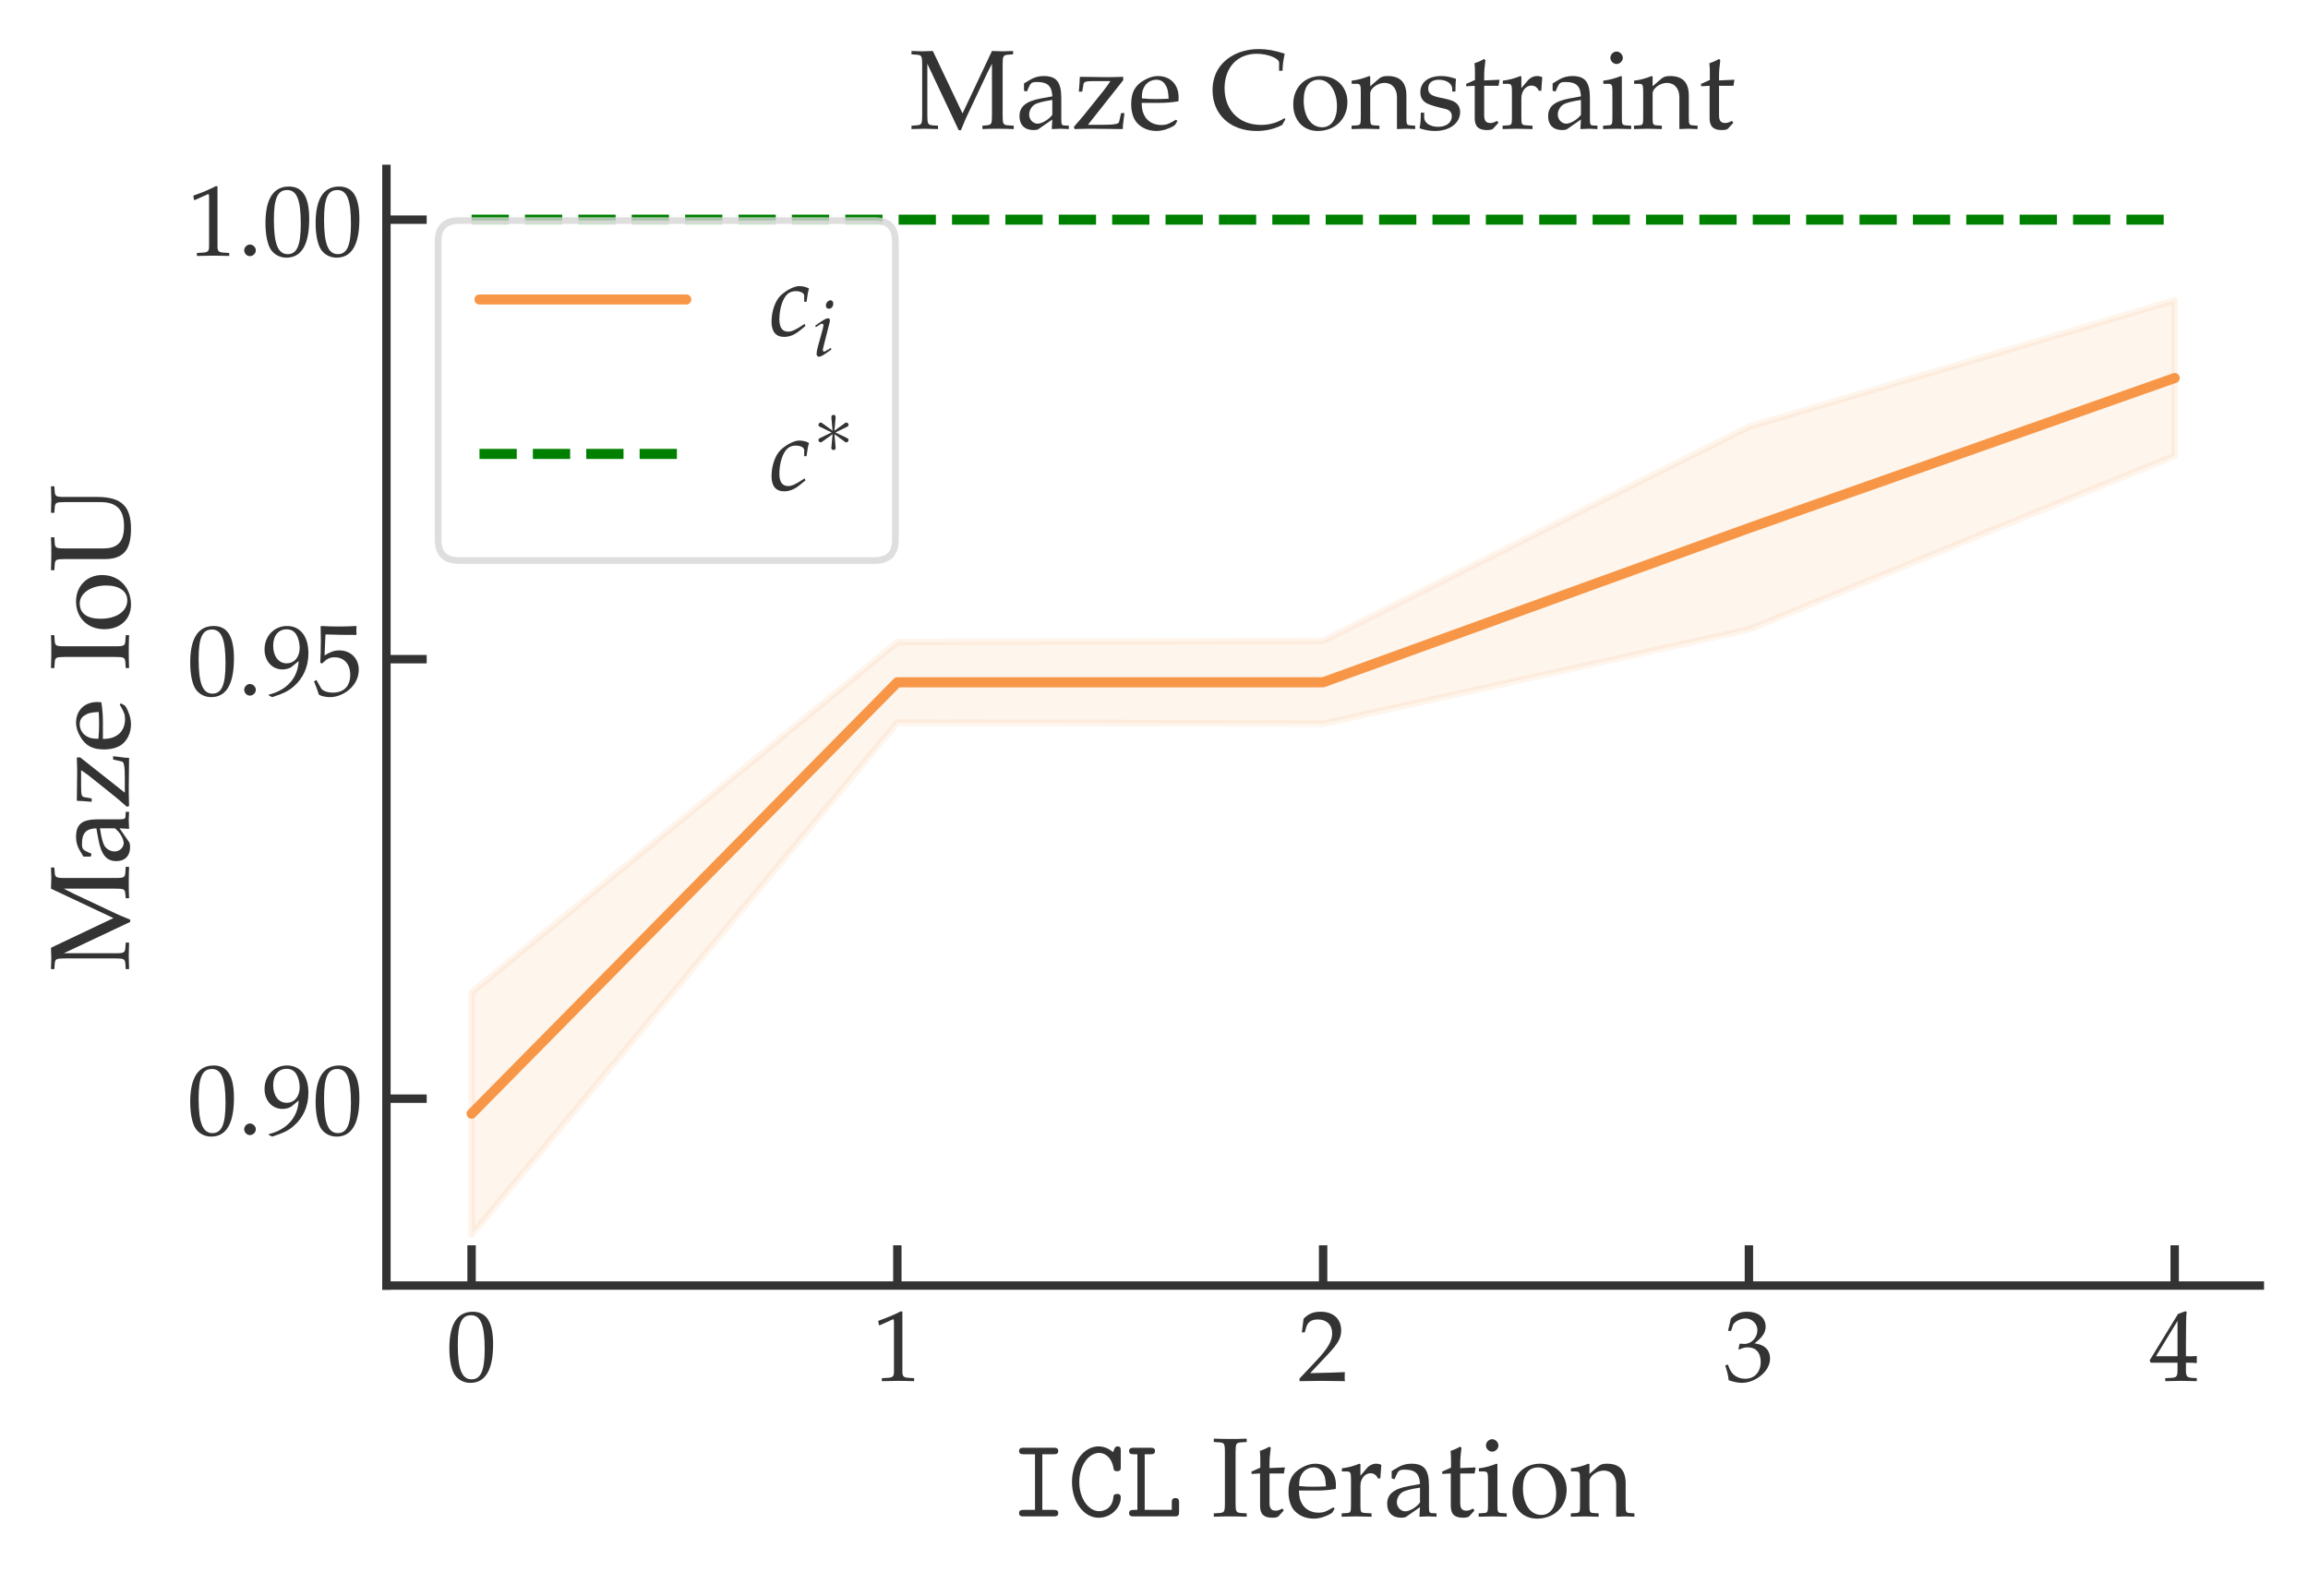 <?xml version="1.0" encoding="UTF-8" standalone="no"?>
<!DOCTYPE svg PUBLIC "-//W3C//DTD SVG 1.1//EN" "http://www.w3.org/Graphics/SVG/1.1/DTD/svg11.dtd">
<svg xmlns="http://www.w3.org/2000/svg" xmlns:xlink="http://www.w3.org/1999/xlink" version="1.1" width="954.853pt" height="660.548pt" viewBox="0 0 954.853 660.548">
<rect x="0" y="0" width="954.853" height="660.548" fill="#808080" stroke="none"/>
<g enable-background="new">
<path transform="matrix(2.778,0,0,-2.778,0,660.548)" d="M 0 0 L 343.747 0 L 343.747 237.797 L 0 237.797 Z " fill="#ffffff"/>
<path transform="matrix(2.778,0,0,-2.778,0,660.548)" d="M 57.547 46.302 L 336.547 46.302 L 336.547 212.622 L 57.547 212.622 Z " fill="#ffffff"/>
<path transform="matrix(2.778,0,0,-2.778,0,660.548)" stroke-width="1.25" stroke-linecap="butt" stroke-linejoin="round" fill="none" stroke="#333333" d="M 70.229 46.302 L 70.229 52.302 "/>
<symbol id="font_0_d4">
<path d="M .234 .709 C .079 .709 0 .586 0 .344 C 0 .227 .021 .126 .056 .077 C .091 .028 .147 0 .209 0 C .36 0 .436 .13 .436 .386 C .436 .605 .371 .709 .234 .709 M .216 .674 C .313 .674 .352 .576 .352 .336 C .352 .123 .314 .035 .222 .035 C .125 .035 .084 .136 .084 .38 C .084 .591 .121 .674 .216 .674 Z "/>
</symbol>
<use xlink:href="#font_0_d4" transform="matrix(41.511,0,0,-41.511,185.907,572.185)" fill="#333333"/>
<path transform="matrix(2.778,0,0,-2.778,0,660.548)" stroke-width="1.25" stroke-linecap="butt" stroke-linejoin="round" fill="none" stroke="#333333" d="M 133.638 46.302 L 133.638 52.302 "/>
<symbol id="font_0_cb">
<path d="M .007 .558 L .017 .558 L .146 .616 C .147 .617 .148 .617 .149 .617 C .155 .617 .157 .608 .157 .584 L .157 .099 C .157 .047 .146 .036 .092 .033 L .036 .03 L .036 0 C .19 .003 .19 .003 .201 .003 C .214 .003 .236 .003 .27 .002 C .282 .001 .317 .001 .358 0 L .358 .03 L .306 .033 C .251 .036 .241 .047 .241 .099 L .241 .692 L .227 .697 C .162 .663 .091 .633 0 .601 L .007 .558 Z "/>
</symbol>
<use xlink:href="#font_0_cb" transform="matrix(41.511,0,0,-41.511,363.33,571.479)" fill="#333333"/>
<path transform="matrix(2.778,0,0,-2.778,0,660.548)" stroke-width="1.25" stroke-linecap="butt" stroke-linejoin="round" fill="none" stroke="#333333" d="M 197.047 46.302 L 197.047 52.302 "/>
<symbol id="font_0_cc">
<path d="M 0 .026 L 0 0 C .187 .003 .187 .003 .223 .003 C .259 .003 .259 .003 .452 0 C .45 .021 .45 .031 .45 .045 C .45 .058 .45 .068 .452 .09 C .337 .085 .291 .084 .106 .08 L .288 .273 C .385 .376 .415 .431 .415 .506 C .415 .621 .337 .692 .21 .692 C .138 .692 .089 .672 .04 .622 L .023 .486 L .052 .486 L .065 .532 C .081 .59 .117 .615 .184 .615 C .27 .615 .325 .561 .325 .476 C .325 .401 .283 .327 .17 .207 L 0 .026 Z "/>
</symbol>
<use xlink:href="#font_0_cc" transform="matrix(41.511,0,0,-41.511,537.64,571.479)" fill="#333333"/>
<path transform="matrix(2.778,0,0,-2.778,0,660.548)" stroke-width="1.25" stroke-linecap="butt" stroke-linejoin="round" fill="none" stroke="#333333" d="M 260.456 46.302 L 260.456 52.302 "/>
<symbol id="font_0_cd">
<path d="M .028 .518 L .059 .518 L .077 .574 C .088 .608 .151 .642 .203 .642 C .268 .642 .321 .589 .321 .526 C .321 .451 .262 .388 .191 .388 C .183 .388 .172 .389 .159 .39 L .144 .391 L .132 .338 L .139 .332 C .177 .349 .196 .354 .223 .354 C .306 .354 .354 .301 .354 .21 C .354 .108 .293 .041 .2 .041 C .154 .041 .113 .056 .083 .084 C .059 .106 .046 .129 .027 .183 L 0 .173 C .021 .112 .029 .076 .035 .026 C .088 .008 .132 0 .169 0 C .249 0 .341 .045 .396 .112 C .43 .153 .447 .197 .447 .244 C .447 .292 .427 .334 .391 .359 C .366 .377 .343 .385 .293 .394 C .373 .456 .403 .502 .403 .561 C .403 .65 .329 .709 .218 .709 C .15 .709 .105 .69 .057 .642 L .028 .518 Z "/>
</symbol>
<use xlink:href="#font_0_cd" transform="matrix(41.511,0,0,-41.511,713.735,572.185)" fill="#333333"/>
<path transform="matrix(2.778,0,0,-2.778,0,660.548)" stroke-width="1.25" stroke-linecap="butt" stroke-linejoin="round" fill="none" stroke="#333333" d="M 323.865 46.302 L 323.865 52.302 "/>
<symbol id="font_0_ce">
<path d="M .278 .184 L .278 .109 C .278 .049 .267 .035 .218 .033 L .156 .03 L .156 0 C .289 .003 .289 .003 .313 .003 C .337 .003 .337 .003 .47 0 L .47 .03 L .422 .033 C .373 .036 .362 .049 .362 .109 L .362 .184 C .421 .184 .442 .183 .47 .18 L .47 .251 C .423 .247 .404 .247 .389 .248 L .386 .248 L .362 .248 L .362 .387 C .362 .565 .364 .651 .369 .692 L .357 .697 L .283 .67 L 0 .207 L .011 .184 L .278 .184 M .278 .248 L .063 .248 L .278 .6 L .278 .248 Z "/>
</symbol>
<use xlink:href="#font_0_ce" transform="matrix(41.511,0,0,-41.511,889.331,571.479)" fill="#333333"/>
<symbol id="font_1_4b">
<path d="M .207 .553 L .309 .553 C .323 .553 .349 .553 .349 .582 C .349 .611 .323 .611 .309 .611 L .04 .611 C .026 .611 0 .611 0 .582 C 0 .553 .026 .553 .04 .553 L .142 .553 L .142 .058 L .04 .058 C .026 .058 0 .058 0 .029 C 0 0 .026 0 .04 0 L .309 0 C .323 0 .349 0 .349 .029 C .349 .058 .323 .058 .309 .058 L .207 .058 L .207 .553 Z "/>
</symbol>
<symbol id="font_1_45">
<path d="M .434 .597 C .434 .613 .434 .635 .406 .635 C .388 .635 .383 .624 .379 .617 C .376 .609 .368 .591 .365 .584 C .324 .62 .278 .635 .236 .635 C .107 .635 0 .497 0 .318 C 0 .135 .11 0 .236 0 C .353 0 .434 .093 .434 .181 C .434 .212 .413 .212 .401 .212 C .387 .212 .371 .207 .369 .19 C .361 .065 .26 .058 .243 .058 C .15 .058 .065 .167 .065 .318 C .065 .469 .151 .577 .242 .577 C .296 .577 .355 .534 .369 .442 C .372 .42 .381 .414 .401 .414 C .434 .414 .434 .432 .434 .452 L .434 .597 Z "/>
</symbol>
<symbol id="font_1_4e">
<path d="M .139 .553 L .191 .553 C .205 .553 .231 .553 .231 .582 C .231 .611 .205 .611 .191 .611 L .041 .611 C .027 .611 0 .611 0 .582 C 0 .553 .027 .553 .041 .553 L .074 .553 L .074 .058 L .041 .058 C .027 .058 0 .058 0 .029 C 0 0 .027 0 .041 0 L .405 0 C .438 0 .445 .009 .445 .041 L .445 .123 C .445 .14 .445 .163 .413 .163 C .38 .163 .38 .141 .38 .123 L .38 .058 L .139 .058 L .139 .553 Z "/>
</symbol>
<use xlink:href="#font_1_4b" transform="matrix(46.492,0,0,-46.492,421.599,627.437)" fill="#333333"/>
<use xlink:href="#font_1_45" transform="matrix(46.492,0,0,-46.492,443.496,627.995)" fill="#333333"/>
<use xlink:href="#font_1_4e" transform="matrix(46.492,0,0,-46.492,467.115,627.437)" fill="#333333"/>
<symbol id="font_0_8d">
<path d="M .194 .572 C .194 .651 .199 .659 .245 .662 L .293 .665 L .293 .695 C .22 .692 .198 .692 .146 .692 C .096 .692 .072 .693 0 .695 L 0 .665 L .048 .662 C .094 .659 .099 .651 .099 .572 L .099 .123 C .099 .044 .094 .036 .048 .033 L 0 .03 L 0 0 C .059 .002 .094 .003 .146 .003 C .198 .003 .234 .002 .293 0 L .293 .03 L .245 .033 C .199 .036 .194 .044 .194 .123 L .194 .572 Z "/>
</symbol>
<symbol id="font_0_b9">
<path d="M .076 .394 L .076 .106 C .076 .032 .109 0 .186 0 C .209 0 .233 .005 .239 .012 L .287 .065 L .274 .082 C .249 .068 .234 .063 .215 .063 C .176 .063 .16 .083 .16 .132 L .16 .394 L .288 .394 L .297 .448 L .16 .442 L .16 .48 C .16 .522 .163 .558 .171 .622 L .159 .633 C .135 .618 .105 .605 .074 .595 C .077 .565 .078 .546 .078 .516 L .078 .446 L 0 .411 L 0 .39 L .076 .394 Z "/>
</symbol>
<symbol id="font_0_aa">
<path d="M .411 .09 L .398 .1 C .334 .062 .311 .053 .268 .053 C .203 .053 .149 .082 .121 .131 C .102 .164 .095 .192 .093 .25 L .239 .25 C .308 .25 .351 .253 .42 .264 C .421 .278 .422 .287 .422 .299 C .422 .414 .348 .489 .236 .489 C .199 .489 .156 .476 .115 .452 C .033 .405 0 .343 0 .239 C 0 .176 .015 .122 .042 .084 C .082 .031 .149 0 .224 0 C .261 0 .298 .008 .339 .026 C .366 .037 .387 .05 .391 .056 L .411 .09 M .333 .287 C .281 .285 .257 .284 .221 .284 C .175 .284 .149 .285 .095 .29 C .095 .337 .099 .359 .112 .385 C .133 .429 .176 .456 .224 .456 C .257 .456 .283 .443 .301 .416 C .323 .383 .33 .354 .333 .287 Z "/>
</symbol>
<symbol id="font_0_b7">
<path d="M .002 .403 L .039 .403 C .079 .403 .083 .396 .083 .33 L .083 .105 C .083 .042 .08 .035 .046 .033 L 0 .03 L 0 0 C .072 .002 .098 .003 .123 .003 C .143 .003 .143 .003 .266 0 L .266 .03 L .214 .033 C .169 .036 .167 .039 .167 .105 L .167 .277 C .167 .337 .207 .387 .256 .387 C .286 .387 .307 .373 .323 .341 L .344 .341 L .353 .461 C .342 .468 .324 .472 .306 .472 C .276 .472 .244 .456 .223 .431 L .167 .365 L .167 .468 L .158 .472 C .107 .451 .055 .437 .002 .431 L .002 .403 Z "/>
</symbol>
<symbol id="font_0_a6">
<path d="M .292 .094 L .287 .009 C .352 .012 .352 .012 .365 .012 C .37 .012 .395 .011 .439 .009 L .439 .039 L .4 .041 C .376 .042 .372 .05 .372 .099 L .372 .282 C .372 .428 .33 .481 .214 .481 C .171 .481 .131 .47 .093 .447 L .04 .415 L .04 .35 L .066 .343 L .079 .374 C .1 .421 .11 .428 .156 .428 C .25 .428 .289 .391 .292 .3 L .193 .282 C .057 .257 0 .21 0 .123 C 0 .045 .047 0 .126 0 C .144 0 .161 .003 .168 .008 L .292 .094 M .292 .136 C .263 .095 .2 .057 .161 .057 C .121 .057 .086 .094 .086 .137 C .086 .174 .106 .209 .136 .228 C .161 .243 .216 .257 .292 .268 L .292 .136 Z "/>
</symbol>
<symbol id="font_0_ae">
<path d="M .167 .468 L .158 .472 C .107 .451 .055 .437 .002 .431 L .002 .403 L .039 .403 C .079 .403 .083 .396 .083 .33 L .083 .105 C .083 .042 .08 .035 .046 .033 L 0 .03 L 0 0 C .1 .003 .1 .003 .125 .003 C .15 .003 .15 .003 .25 0 L .25 .03 L .204 .033 C .17 .035 .167 .042 .167 .105 L .167 .468 M .121 .69 C .091 .69 .065 .664 .065 .634 C .065 .605 .091 .579 .12 .579 C .149 .579 .176 .605 .176 .634 C .176 .662 .149 .69 .121 .69 Z "/>
</symbol>
<symbol id="font_0_b4">
<path d="M .247 .489 C .101 .489 0 .386 0 .237 C 0 .096 .089 0 .218 0 C .372 0 .482 .107 .482 .257 C .482 .392 .384 .489 .247 .489 M .229 .456 C .321 .456 .389 .356 .389 .22 C .389 .105 .338 .033 .257 .033 C .159 .033 .093 .129 .093 .271 C .093 .391 .141 .456 .229 .456 Z "/>
</symbol>
<symbol id="font_0_b3">
<path d="M .404 0 C .465 .003 .466 .003 .483 .003 C .497 .003 .497 .003 .566 0 L .566 .03 L .525 .033 C .491 .035 .488 .041 .488 .105 L .488 .298 C .488 .415 .433 .472 .321 .472 C .284 .472 .263 .465 .242 .447 L .166 .381 L .166 .468 L .157 .472 C .106 .451 .054 .437 .001 .431 L .001 .403 L .038 .403 C .078 .403 .082 .396 .082 .33 L .082 .105 C .082 .042 .079 .035 .045 .033 L 0 .03 L 0 0 C .068 .002 .095 .003 .124 .003 C .153 .003 .18 .002 .248 0 L .248 .03 L .203 .033 C .169 .035 .166 .042 .166 .105 L .166 .317 C .166 .362 .232 .411 .293 .411 C .36 .411 .404 .361 .404 .284 L .404 0 Z "/>
</symbol>
<use xlink:href="#font_0_8d" transform="matrix(46.492,0,0,-46.492,502.158,627.577)" fill="#333333"/>
<use xlink:href="#font_0_b9" transform="matrix(46.492,0,0,-46.492,517.78,627.995)" fill="#333333"/>
<use xlink:href="#font_0_aa" transform="matrix(46.492,0,0,-46.492,533.076,628.367)" fill="#333333"/>
<use xlink:href="#font_0_b7" transform="matrix(46.492,0,0,-46.492,555.066,627.577)" fill="#333333"/>
<use xlink:href="#font_0_a6" transform="matrix(46.492,0,0,-46.492,573.896,627.995)" fill="#333333"/>
<use xlink:href="#font_0_b9" transform="matrix(46.492,0,0,-46.492,596.677,627.995)" fill="#333333"/>
<use xlink:href="#font_0_ae" transform="matrix(46.492,0,0,-46.492,611.741,627.577)" fill="#333333"/>
<use xlink:href="#font_0_b4" transform="matrix(46.492,0,0,-46.492,625.735,628.367)" fill="#333333"/>
<use xlink:href="#font_0_b3" transform="matrix(46.492,0,0,-46.492,649.864,627.577)" fill="#333333"/>
<path transform="matrix(2.778,0,0,-2.778,0,660.548)" stroke-width="1.25" stroke-linecap="butt" stroke-linejoin="round" fill="none" stroke="#333333" d="M 57.547 74.137 L 63.547 74.137 "/>
<symbol id="font_0_de">
<path d="M .057 .116 C .027 .116 0 .088 0 .058 C 0 .028 .027 0 .056 0 C .088 0 .116 .027 .116 .058 C .116 .088 .088 .116 .057 .116 Z "/>
</symbol>
<symbol id="font_0_d3">
<path d="M .076 0 C .187 .036 .235 .059 .289 .105 C .386 .188 .437 .303 .437 .437 C .437 .606 .356 .709 .224 .709 C .096 .709 0 .609 0 .475 C 0 .36 .075 .276 .179 .276 C .213 .276 .252 .287 .27 .302 L .34 .36 C .332 .192 .223 .069 .042 .025 L .042 .017 L .076 0 M .22 .676 C .265 .676 .298 .657 .32 .617 C .338 .585 .35 .536 .35 .491 C .35 .399 .297 .337 .22 .337 C .14 .337 .086 .408 .086 .512 C .086 .613 .138 .676 .22 .676 Z "/>
</symbol>
<use xlink:href="#font_0_d4" transform="matrix(41.511,0,0,-41.511,78.691,470.293)" fill="#333333"/>
<use xlink:href="#font_0_de" transform="matrix(41.511,0,0,-41.511,101.023,469.67)" fill="#333333"/>
<use xlink:href="#font_0_d3" transform="matrix(41.511,0,0,-41.511,109.45,470.293)" fill="#333333"/>
<use xlink:href="#font_0_d4" transform="matrix(41.511,0,0,-41.511,130.579,470.293)" fill="#333333"/>
<path transform="matrix(2.778,0,0,-2.778,0,660.548)" stroke-width="1.25" stroke-linecap="butt" stroke-linejoin="round" fill="none" stroke="#333333" d="M 57.547 139.599 L 63.547 139.599 "/>
<symbol id="font_0_cf">
<path d="M .114 .625 C .243 .621 .299 .62 .419 .62 L .424 .625 C .422 .643 .422 .651 .422 .664 C .422 .678 .422 .686 .424 .704 L .419 .709 C .344 .705 .299 .704 .245 .704 C .19 .704 .146 .705 .071 .709 L .066 .704 C .067 .643 .068 .599 .068 .567 C .068 .482 .065 .386 .062 .342 L .082 .336 C .129 .383 .156 .397 .205 .397 C .301 .397 .361 .329 .361 .221 C .361 .11 .297 .045 .188 .045 C .134 .045 .084 .063 .07 .089 L .024 .171 L 0 .157 C .023 .1 .035 .068 .049 .024 C .077 .009 .117 0 .16 0 C .227 0 .298 .029 .353 .077 C .414 .131 .446 .199 .446 .273 C .446 .386 .365 .466 .251 .466 C .203 .466 .167 .453 .105 .416 L .114 .625 Z "/>
</symbol>
<use xlink:href="#font_0_d4" transform="matrix(41.511,0,0,-41.511,78.691,288.453)" fill="#333333"/>
<use xlink:href="#font_0_de" transform="matrix(41.511,0,0,-41.511,101.023,287.83)" fill="#333333"/>
<use xlink:href="#font_0_d3" transform="matrix(41.511,0,0,-41.511,109.45,288.453)" fill="#333333"/>
<use xlink:href="#font_0_cf" transform="matrix(41.511,0,0,-41.511,129.915,288.453)" fill="#333333"/>
<path transform="matrix(2.778,0,0,-2.778,0,660.548)" stroke-width="1.25" stroke-linecap="butt" stroke-linejoin="round" fill="none" stroke="#333333" d="M 57.547 205.062 L 63.547 205.062 "/>
<use xlink:href="#font_0_cb" transform="matrix(41.511,0,0,-41.511,79.977,105.907)" fill="#333333"/>
<use xlink:href="#font_0_de" transform="matrix(41.511,0,0,-41.511,101.023,105.99)" fill="#333333"/>
<use xlink:href="#font_0_d4" transform="matrix(41.511,0,0,-41.511,109.824,106.612)" fill="#333333"/>
<use xlink:href="#font_0_d4" transform="matrix(41.511,0,0,-41.511,130.579,106.612)" fill="#333333"/>
<symbol id="font_0_91">
<path d="M .716 .133 C .716 .054 .712 .047 .665 .043 L .631 .04 L .631 .01 C .677 .012 .707 .013 .759 .013 C .815 .013 .851 .012 .91 .01 L .91 .04 L .862 .043 C .816 .046 .811 .054 .811 .133 L .811 .582 C .811 .66 .816 .669 .862 .672 L .904 .675 L .904 .705 C .828 .702 .828 .702 .811 .702 C .796 .702 .796 .702 .716 .705 L .454 .149 L .19 .705 C .11 .702 .11 .702 .095 .702 C .08 .702 .08 .702 0 .705 L 0 .675 L .044 .672 C .09 .669 .095 .66 .095 .582 L .095 .133 C .095 .055 .09 .046 .044 .043 L 0 .04 L 0 .01 C .099 .013 .099 .013 .116 .013 C .131 .013 .131 .013 .236 .01 L .236 .04 L .192 .043 C .146 .046 .141 .055 .141 .133 L .141 .591 L .42 0 L .44 0 C .447 .015 .453 .031 .459 .046 C .475 .085 .487 .113 .494 .127 L .672 .505 C .686 .534 .698 .557 .716 .591 L .716 .133 Z "/>
</symbol>
<symbol id="font_0_bf">
<path d="M .439 .435 L .439 .465 C .369 .463 .339 .462 .301 .462 L .053 .465 C .051 .414 .05 .402 .044 .333 L .074 .333 L .086 .401 C .09 .422 .108 .427 .182 .427 L .325 .427 C .304 .394 .287 .371 .26 .337 L .09 .125 C .066 .096 .052 .079 0 .02 L .006 0 C .11 .003 .116 .003 .159 .003 L .435 0 C .435 .023 .437 .047 .444 .095 L .45 .142 L .42 .142 L .402 .063 C .398 .045 .356 .038 .26 .038 L .125 .038 L .439 .435 Z "/>
</symbol>
<symbol id="font_0_99">
<path d="M .652 .589 C .652 .667 .657 .676 .703 .679 L .747 .682 L .747 .712 C .642 .709 .642 .709 .627 .709 C .61 .709 .61 .709 .511 .712 L .511 .682 L .555 .679 C .601 .676 .606 .667 .606 .589 L .606 .269 C .606 .128 .538 .062 .393 .062 C .254 .062 .194 .117 .194 .245 L .194 .589 C .194 .668 .199 .676 .245 .679 L .293 .682 L .293 .712 C .22 .709 .198 .709 .146 .709 C .096 .709 .072 .71 0 .712 L 0 .682 L .048 .679 C .094 .676 .099 .668 .099 .589 L .099 .234 C .099 .156 .117 .101 .155 .062 C .195 .021 .266 0 .366 0 C .469 0 .538 .021 .583 .067 C .63 .114 .652 .189 .652 .3 L .652 .589 Z "/>
</symbol>
<use xlink:href="#font_0_91" transform="matrix(0,-46.492,-46.492,-0,53.869,400.983)" fill="#333333"/>
<use xlink:href="#font_0_a6" transform="matrix(0,-46.492,-46.492,-0,53.823,356.303)" fill="#333333"/>
<use xlink:href="#font_0_bf" transform="matrix(0,-46.492,-46.492,-0,53.405,333.801)" fill="#333333"/>
<use xlink:href="#font_0_aa" transform="matrix(0,-46.492,-46.492,-0,54.195,310.09)" fill="#333333"/>
<use xlink:href="#font_0_8d" transform="matrix(0,-46.492,-46.492,-0,53.405,276.43)" fill="#333333"/>
<use xlink:href="#font_0_b4" transform="matrix(0,-46.492,-46.492,-0,54.195,260.343)" fill="#333333"/>
<use xlink:href="#font_0_99" transform="matrix(0,-46.492,-46.492,-0,54.195,235.935)" fill="#333333"/>
<clipPath id="cp2">
<path transform="matrix(2.778,0,0,-2.778,0,660.548)" d="M 57.547 46.302 L 336.547 46.302 L 336.547 212.622 L 57.547 212.622 Z "/>
</clipPath>
<g clip-path="url(#cp2)">
<g>
<path transform="matrix(2.778,0,0,-2.778,0,660.548)" d="M 70.229 89.936 L 70.229 53.862 L 133.638 130.157 L 197.047 129.991 L 260.456 144.026 L 323.865 169.895 L 323.865 193.048 L 260.456 174.22 L 197.047 142.317 L 133.638 142.151 L 70.229 89.936 Z " fill="#f79646" fill-opacity=".1"/>
<path transform="matrix(2.778,0,0,-2.778,0,660.548)" stroke-width="1" stroke-linecap="butt" stroke-linejoin="round" fill="none" stroke="#f79646" stroke-opacity=".1" d="M 70.229 89.936 L 70.229 53.862 L 133.638 130.157 L 197.047 129.991 L 260.456 144.026 L 323.865 169.895 L 323.865 193.048 L 260.456 174.22 L 197.047 142.317 L 133.638 142.151 L 70.229 89.936 Z "/>
</g>
</g>
<clipPath id="cp3">
<path transform="matrix(2.778,0,0,-2.778,0,660.548)" d="M 57.547 46.302 L 336.547 46.302 L 336.547 212.622 L 57.547 212.622 Z "/>
</clipPath>
<g clip-path="url(#cp3)">
<path transform="matrix(2.778,0,0,-2.778,0,660.548)" stroke-width="1.5" stroke-linecap="round" stroke-linejoin="round" fill="none" stroke="#f79646" d="M 70.229 71.899 L 133.638 136.154 L 197.047 136.154 L 260.456 159.123 L 323.865 181.472 "/>
</g>
<clipPath id="cp4">
<path transform="matrix(2.778,0,0,-2.778,0,660.548)" d="M 57.547 46.302 L 336.547 46.302 L 336.547 212.622 L 57.547 212.622 Z "/>
</clipPath>
<g clip-path="url(#cp4)">
<path transform="matrix(2.778,0,0,-2.778,0,660.548)" stroke-width="1.5" stroke-linecap="butt" stroke-dasharray="5.55,2.4" stroke-linejoin="round" fill="none" stroke="#008000" d="M 70.229 205.062 L 133.638 205.062 L 197.047 205.062 L 260.456 205.062 L 323.865 205.062 "/>
</g>
<path transform="matrix(2.778,0,0,-2.778,0,660.548)" stroke-width="1.25" stroke-linecap="square" stroke-miterlimit="10" stroke-linejoin="miter" fill="none" stroke="#333333" d="M 57.547 46.302 L 57.547 212.622 "/>
<path transform="matrix(2.778,0,0,-2.778,0,660.548)" stroke-width="1.25" stroke-linecap="square" stroke-miterlimit="10" stroke-linejoin="miter" fill="none" stroke="#333333" d="M 57.547 46.302 L 336.547 46.302 "/>
<symbol id="font_0_87">
<path d="M .648 .104 L .639 .114 C .577 .074 .508 .054 .432 .054 C .237 .054 .107 .184 .107 .381 C .107 .565 .221 .687 .393 .687 C .491 .687 .592 .647 .592 .608 L .592 .536 L .623 .536 C .624 .586 .628 .622 .642 .688 C .557 .716 .484 .729 .411 .729 C .324 .729 .241 .708 .174 .669 C .06 .602 0 .497 0 .362 C 0 .146 .158 0 .393 0 C .476 0 .551 .018 .62 .054 L .648 .104 Z "/>
</symbol>
<symbol id="font_0_b8">
<path d="M .011 .163 C .011 .094 .008 .064 0 .024 C .052 .007 .091 0 .137 0 C .268 0 .361 .07 .361 .168 C .361 .199 .352 .222 .333 .242 C .307 .267 .274 .279 .186 .296 C .104 .312 .077 .332 .077 .378 C .077 .428 .112 .456 .173 .456 C .24 .456 .291 .421 .291 .374 L .291 .351 L .319 .351 C .32 .409 .321 .433 .324 .464 C .271 .482 .235 .489 .194 .489 C .078 .489 .007 .434 .007 .344 C .007 .296 .029 .262 .075 .241 C .102 .229 .155 .213 .223 .198 C .268 .188 .287 .167 .287 .129 C .287 .075 .237 .037 .166 .037 C .093 .037 .041 .072 .041 .122 L .041 .163 L .011 .163 Z "/>
</symbol>
<use xlink:href="#font_0_91" transform="matrix(46.492,0,0,-46.492,377.1,53.869)" fill="#333333"/>
<use xlink:href="#font_0_a6" transform="matrix(46.492,0,0,-46.492,421.779,53.823)" fill="#333333"/>
<use xlink:href="#font_0_bf" transform="matrix(46.492,0,0,-46.492,444.281,53.405)" fill="#333333"/>
<use xlink:href="#font_0_aa" transform="matrix(46.492,0,0,-46.492,467.993,54.195)" fill="#333333"/>
<use xlink:href="#font_0_87" transform="matrix(46.492,0,0,-46.492,501.653,54.195)" fill="#333333"/>
<use xlink:href="#font_0_b4" transform="matrix(46.492,0,0,-46.492,535.034,54.195)" fill="#333333"/>
<use xlink:href="#font_0_b3" transform="matrix(46.492,0,0,-46.492,559.164,53.405)" fill="#333333"/>
<use xlink:href="#font_0_b8" transform="matrix(46.492,0,0,-46.492,587.292,54.195)" fill="#333333"/>
<use xlink:href="#font_0_b9" transform="matrix(46.492,0,0,-46.492,606.586,53.823)" fill="#333333"/>
<use xlink:href="#font_0_b7" transform="matrix(46.492,0,0,-46.492,621.65,53.405)" fill="#333333"/>
<use xlink:href="#font_0_a6" transform="matrix(46.492,0,0,-46.492,640.479,53.823)" fill="#333333"/>
<use xlink:href="#font_0_ae" transform="matrix(46.492,0,0,-46.492,663.214,53.405)" fill="#333333"/>
<use xlink:href="#font_0_b3" transform="matrix(46.492,0,0,-46.492,675.999,53.405)" fill="#333333"/>
<use xlink:href="#font_0_b9" transform="matrix(46.492,0,0,-46.492,703.755,53.823)" fill="#333333"/>
<g>
<path transform="matrix(2.778,0,0,-2.778,0,660.548)" d="M 68.327 154.294 L 130.264 154.294 C 132.317 154.294 133.344 155.32 133.344 157.374 L 133.344 201.842 C 133.344 203.895 132.317 204.922 130.264 204.922 L 68.327 204.922 C 66.274 204.922 65.247 203.895 65.247 201.842 L 65.247 157.374 C 65.247 155.32 66.274 154.294 68.327 154.294 Z " fill="#ffffff" fill-opacity=".8"/>
<path transform="matrix(2.778,0,0,-2.778,0,660.548)" stroke-width="1" stroke-linecap="butt" stroke-miterlimit="10" stroke-linejoin="miter" fill="none" stroke="#d5d6d5" stroke-opacity=".8" d="M 68.327 154.294 L 130.264 154.294 C 132.317 154.294 133.344 155.32 133.344 157.374 L 133.344 201.842 C 133.344 203.895 132.317 204.922 130.264 204.922 L 68.327 204.922 C 66.274 204.922 65.247 203.895 65.247 201.842 L 65.247 157.374 C 65.247 155.32 66.274 154.294 68.327 154.294 Z "/>
</g>
<path transform="matrix(2.778,0,0,-2.778,0,660.548)" stroke-width="1.5" stroke-linecap="round" stroke-linejoin="round" fill="none" stroke="#f79646" d="M 71.407 193.174 L 86.807 193.174 L 102.207 193.174 "/>
<symbol id="font_5_a8">
<path d="M .317 .341 L .34 .341 C .348 .406 .355 .443 .364 .469 C .34 .484 .305 .493 .268 .493 C .223 .493 .149 .457 .093 .406 C .038 .357 0 .252 0 .147 C 0 .051 .042 0 .122 0 C .176 0 .224 .02 .279 .065 L .329 .106 L .321 .126 L .306 .116 C .234 .068 .196 .051 .161 .051 C .105 .051 .076 .091 .076 .17 C .076 .278 .111 .382 .16 .42 C .181 .436 .205 .444 .236 .444 C .281 .444 .317 .425 .317 .401 L .317 .341 Z "/>
</symbol>
<use xlink:href="#font_5_a8" transform="matrix(42.618,0,0,-42.618,319.196,139.394)" fill="#333333"/>
<symbol id="font_5_ae">
<path d="M 0 .397 L .007 .377 L .039 .398 C .076 .421 .079 .423 .086 .423 C .096 .423 .104 .413 .104 .4 C .104 .393 .1 .37 .096 .356 L .03 .116 C .022 .085 .017 .058 .017 .039 C .017 .015 .028 0 .047 0 C .073 0 .109 .021 .207 .094 L .197 .112 L .171 .095 C .142 .076 .119 .065 .11 .065 C .103 .065 .097 .075 .097 .085 C .097 .095 .099 .104 .104 .125 L .181 .429 C .185 .446 .187 .457 .187 .465 C .187 .482 .178 .491 .162 .491 C .14 .491 .103 .47 .028 .417 L 0 .397 M .194 .721 C .165 .721 .136 .688 .136 .654 C .136 .629 .151 .613 .175 .613 C .206 .613 .23 .642 .23 .68 C .23 .704 .215 .721 .194 .721 Z "/>
</symbol>
<use xlink:href="#font_5_ae" transform="matrix(32.389,0,0,-32.389,337.288,147.601)" fill="#333333"/>
<path transform="matrix(2.778,0,0,-2.778,0,660.548)" stroke-width="1.5" stroke-linecap="butt" stroke-dasharray="5.55,2.4" stroke-linejoin="round" fill="none" stroke="#008000" d="M 71.407 170.17 L 86.807 170.17 L 102.207 170.17 "/>
<use xlink:href="#font_5_a8" transform="matrix(42.618,0,0,-42.618,319.196,203.293)" fill="#333333"/>
<symbol id="font_6_4">
<path d="M .21 .393 C .211 .407 .211 .431 .185 .431 C .169 .431 .156 .418 .159 .405 L .159 .392 L .173 .237 L .045 .33 C .036 .335 .034 .337 .027 .337 C .013 .337 0 .323 0 .309 C 0 .293 .01 .289 .02 .284 L .162 .216 L .024 .149 C .008 .141 0 .137 0 .122 C 0 .107 .013 .094 .027 .094 C .034 .094 .036 .094 .061 .113 L .173 .194 L .158 .026 C .158 .005 .176 0 .184 0 C .196 0 .211 .007 .211 .026 L .196 .194 L .324 .101 C .333 .096 .335 .094 .342 .094 C .356 .094 .369 .108 .369 .122 C .369 .137 .36 .142 .348 .148 C .288 .178 .286 .178 .207 .215 L .345 .282 C .361 .29 .369 .294 .369 .309 C .369 .324 .356 .337 .342 .337 C .335 .337 .333 .337 .308 .318 L .196 .237 L .21 .393 Z "/>
</symbol>
<use xlink:href="#font_6_4" transform="matrix(33.75,0,0,-33.75,338.607,186.207)" fill="#333333"/>
</g>
</svg>
